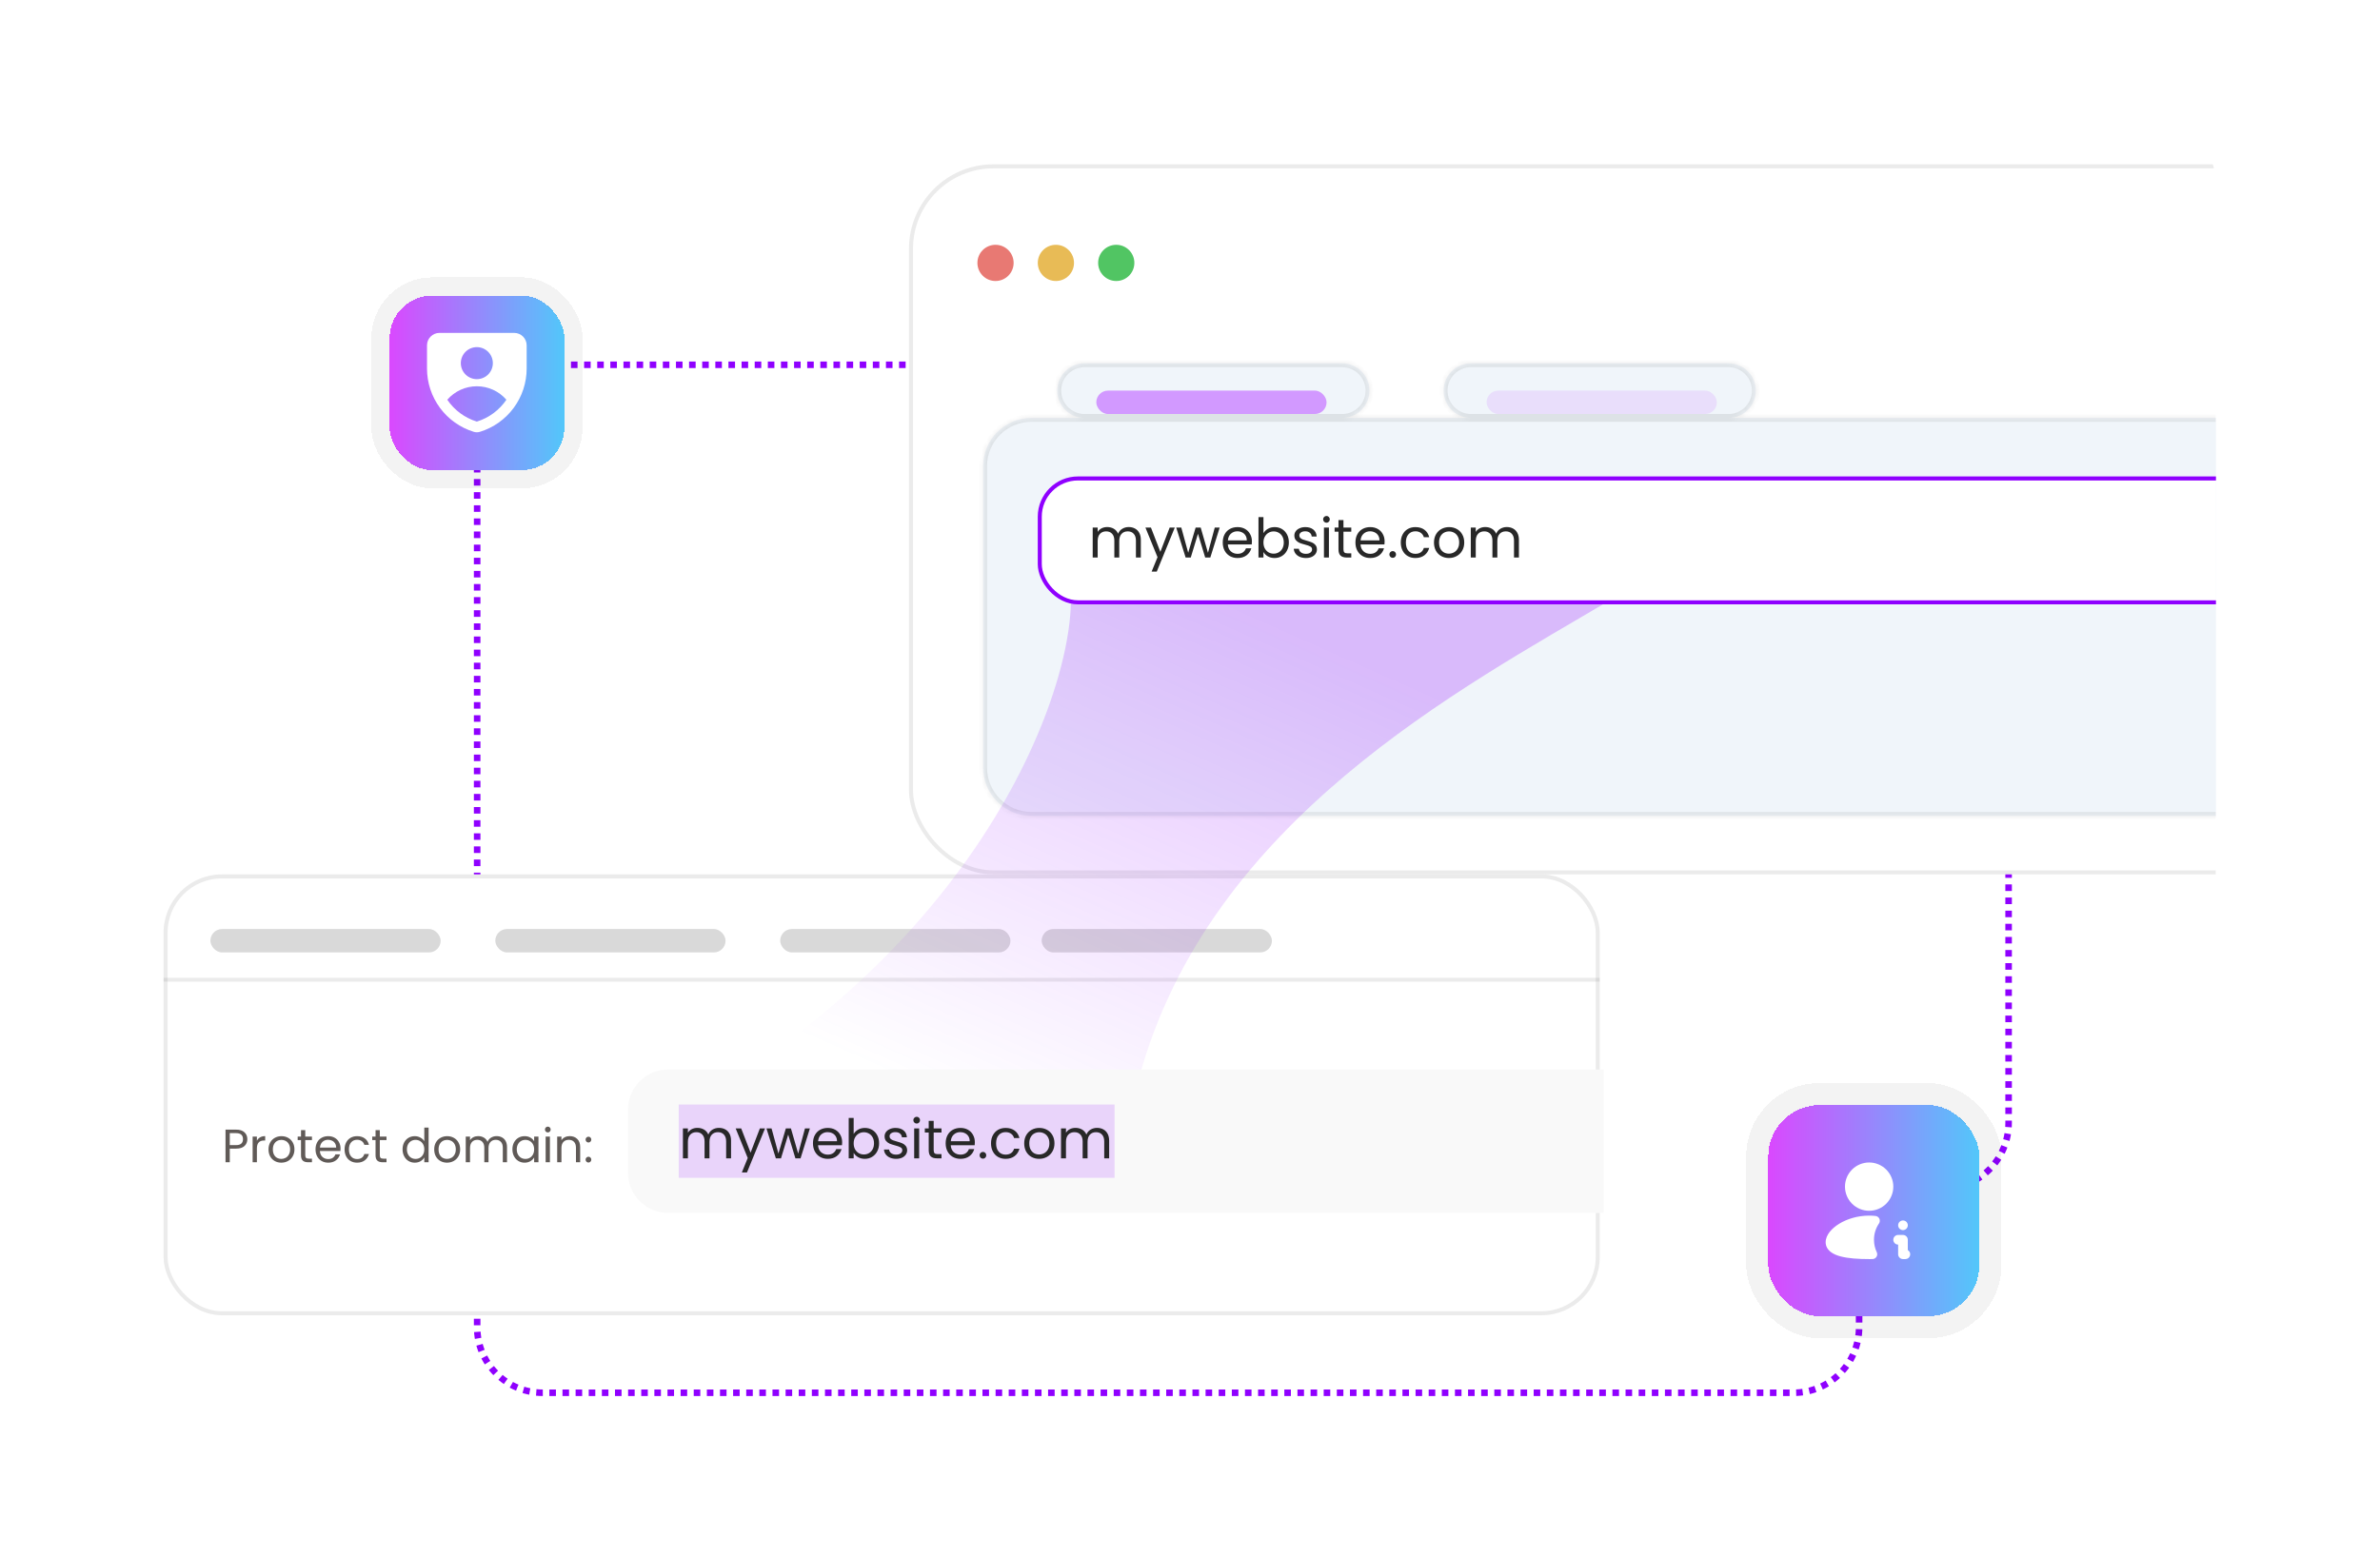 <svg width="486" height="318" viewBox="0 0 486 318" fill="none" xmlns="http://www.w3.org/2000/svg">
<g filter="url(#filter0_d_319_822)">
<g clip-path="url(#clip0_319_822)">
<path d="M97.436 87.902C97.436 80.51 103.428 74.518 110.82 74.518H396.776C404.168 74.518 410.16 80.51 410.16 87.902V229.409C410.16 236.801 404.168 242.793 396.776 242.793H393.016C385.625 242.793 379.632 248.785 379.632 256.177V271.106C379.632 278.498 373.64 284.49 366.248 284.49H110.82C103.428 284.49 97.436 278.498 97.436 271.106V87.902Z" stroke="#8F00FF" stroke-width="1.338" stroke-dasharray="1.34 1.34"/>
<g filter="url(#filter1_d_319_822)">
<rect x="185.615" y="33.565" width="301.238" height="145.04" rx="17.259" fill="white"/>
<rect x="186.026" y="33.976" width="300.416" height="144.219" rx="16.849" stroke="black" stroke-opacity="0.08" stroke-width="0.822"/>
</g>
<circle cx="203.287" cy="53.701" r="3.698" fill="#E87973"/>
<circle cx="215.615" cy="53.701" r="3.698" fill="#E8BB56"/>
<circle cx="227.941" cy="53.701" r="3.698" fill="#51C563"/>
<mask id="path-8-inside-1_319_822" fill="white">
<path fill-rule="evenodd" clip-rule="evenodd" d="M215.896 79.787C215.896 76.706 218.394 74.208 221.475 74.208H274.072C277.153 74.208 279.65 76.706 279.65 79.787C279.65 82.867 277.153 85.365 274.072 85.365H221.475C218.394 85.365 215.896 82.867 215.896 79.787ZM200.755 95.228C200.755 89.781 205.17 85.365 210.617 85.365H461.847C467.294 85.365 471.71 89.781 471.71 95.228V156.789C471.71 162.236 467.294 166.652 461.847 166.652H210.617C205.17 166.652 200.755 162.236 200.755 156.789V95.228ZM358.546 79.787C358.546 76.706 356.048 74.208 352.967 74.208H300.37C297.289 74.208 294.792 76.706 294.792 79.787C294.792 82.867 297.289 85.365 300.37 85.365H352.967C356.048 85.365 358.546 82.867 358.546 79.787Z"/>
</mask>
<path fill-rule="evenodd" clip-rule="evenodd" d="M215.896 79.787C215.896 76.706 218.394 74.208 221.475 74.208H274.072C277.153 74.208 279.65 76.706 279.65 79.787C279.65 82.867 277.153 85.365 274.072 85.365H221.475C218.394 85.365 215.896 82.867 215.896 79.787ZM200.755 95.228C200.755 89.781 205.17 85.365 210.617 85.365H461.847C467.294 85.365 471.71 89.781 471.71 95.228V156.789C471.71 162.236 467.294 166.652 461.847 166.652H210.617C205.17 166.652 200.755 162.236 200.755 156.789V95.228ZM358.546 79.787C358.546 76.706 356.048 74.208 352.967 74.208H300.37C297.289 74.208 294.792 76.706 294.792 79.787C294.792 82.867 297.289 85.365 300.37 85.365H352.967C356.048 85.365 358.546 82.867 358.546 79.787Z" fill="#F0F5FA"/>
<path d="M274.072 73.411H221.475V75.005H274.072V73.411ZM221.475 86.162H274.072V84.568H221.475V86.162ZM210.617 84.568C204.73 84.568 199.958 89.341 199.958 95.228H201.552C201.552 90.221 205.611 86.162 210.617 86.162V84.568ZM461.847 84.568H210.617V86.162H461.847V84.568ZM472.507 95.228C472.507 89.341 467.734 84.568 461.847 84.568V86.162C466.854 86.162 470.913 90.221 470.913 95.228H472.507ZM472.507 156.789V95.228H470.913V156.789H472.507ZM461.847 167.449C467.734 167.449 472.507 162.676 472.507 156.789H470.913C470.913 161.796 466.854 165.855 461.847 165.855V167.449ZM210.617 167.449H461.847V165.855H210.617V167.449ZM199.958 156.789C199.958 162.676 204.73 167.449 210.617 167.449V165.855C205.611 165.855 201.552 161.796 201.552 156.789H199.958ZM199.958 95.228V156.789H201.552V95.228H199.958ZM300.37 75.005H352.967V73.411H300.37V75.005ZM352.967 84.568H300.37V86.162H352.967V84.568ZM352.967 86.162C356.488 86.162 359.343 83.308 359.343 79.787H357.749C357.749 82.427 355.608 84.568 352.967 84.568V86.162ZM293.995 79.787C293.995 83.308 296.849 86.162 300.37 86.162V84.568C297.729 84.568 295.589 82.427 295.589 79.787H293.995ZM221.475 84.568C218.834 84.568 216.693 82.427 216.693 79.787H215.099C215.099 83.308 217.954 86.162 221.475 86.162V84.568ZM221.475 73.411C217.954 73.411 215.099 76.265 215.099 79.787H216.693C216.693 77.146 218.834 75.005 221.475 75.005V73.411ZM300.37 73.411C296.849 73.411 293.995 76.265 293.995 79.787H295.589C295.589 77.146 297.729 75.005 300.37 75.005V73.411ZM352.967 75.005C355.608 75.005 357.749 77.146 357.749 79.787H359.343C359.343 76.265 356.488 73.411 352.967 73.411V75.005ZM278.853 79.787C278.853 82.427 276.713 84.568 274.072 84.568V86.162C277.593 86.162 280.447 83.308 280.447 79.787H278.853ZM274.072 75.005C276.713 75.005 278.853 77.146 278.853 79.787H280.447C280.447 76.265 277.593 73.411 274.072 73.411V75.005Z" fill="black" fill-opacity="0.08" mask="url(#path-8-inside-1_319_822)"/>
<rect x="223.866" y="79.787" width="47.019" height="4.782" rx="2.391" fill="#D299FF"/>
<rect x="303.561" y="79.787" width="47.019" height="4.782" rx="2.391" fill="#D299FF" fill-opacity="0.24"/>
<g filter="url(#filter2_d_319_822)">
<rect x="33.401" y="178.606" width="293.269" height="90.053" rx="11.913" fill="white"/>
<rect x="33.812" y="179.017" width="292.447" height="89.231" rx="11.502" stroke="black" stroke-opacity="0.08" stroke-width="0.822"/>
</g>
<path d="M50.507 232.691C50.507 233.245 50.316 233.708 49.933 234.077C49.557 234.441 48.98 234.622 48.203 234.622H46.921V237.405H46.051V230.74H48.203C48.955 230.74 49.525 230.921 49.914 231.285C50.31 231.648 50.507 232.117 50.507 232.691ZM48.203 233.905C48.687 233.905 49.044 233.8 49.274 233.59C49.503 233.379 49.618 233.08 49.618 232.691C49.618 231.868 49.146 231.457 48.203 231.457H46.921V233.905H48.203ZM52.459 233.016C52.612 232.716 52.829 232.483 53.109 232.318C53.396 232.152 53.744 232.069 54.152 232.069V232.968H53.922C52.947 232.968 52.459 233.497 52.459 234.555V237.405H51.589V232.165H52.459V233.016ZM57.442 237.491C56.951 237.491 56.505 237.38 56.103 237.157C55.708 236.933 55.395 236.618 55.166 236.21C54.943 235.795 54.831 235.317 54.831 234.775C54.831 234.24 54.946 233.768 55.175 233.36C55.411 232.946 55.73 232.63 56.132 232.413C56.533 232.19 56.983 232.079 57.48 232.079C57.977 232.079 58.427 232.19 58.828 232.413C59.23 232.63 59.546 232.942 59.775 233.351C60.011 233.759 60.129 234.234 60.129 234.775C60.129 235.317 60.008 235.795 59.766 236.21C59.53 236.618 59.208 236.933 58.8 237.157C58.392 237.38 57.939 237.491 57.442 237.491ZM57.442 236.726C57.754 236.726 58.048 236.653 58.322 236.506C58.596 236.36 58.816 236.14 58.982 235.846C59.154 235.553 59.24 235.196 59.24 234.775C59.24 234.355 59.157 233.998 58.991 233.704C58.825 233.411 58.609 233.194 58.341 233.054C58.073 232.907 57.783 232.834 57.471 232.834C57.152 232.834 56.858 232.907 56.591 233.054C56.329 233.194 56.119 233.411 55.96 233.704C55.8 233.998 55.721 234.355 55.721 234.775C55.721 235.203 55.797 235.563 55.95 235.856C56.109 236.149 56.32 236.369 56.581 236.516C56.843 236.656 57.13 236.726 57.442 236.726ZM62.335 232.882V235.971C62.335 236.226 62.389 236.408 62.497 236.516C62.606 236.618 62.794 236.669 63.062 236.669H63.702V237.405H62.918C62.434 237.405 62.07 237.294 61.828 237.071C61.586 236.847 61.465 236.481 61.465 235.971V232.882H60.786V232.165H61.465V230.845H62.335V232.165H63.702V232.882H62.335ZM69.538 234.584C69.538 234.75 69.529 234.925 69.51 235.11H65.321C65.353 235.627 65.528 236.031 65.847 236.325C66.172 236.612 66.564 236.755 67.023 236.755C67.399 236.755 67.712 236.669 67.96 236.497C68.215 236.318 68.394 236.082 68.496 235.789H69.433C69.293 236.293 69.012 236.704 68.592 237.023C68.171 237.335 67.648 237.491 67.023 237.491C66.526 237.491 66.08 237.38 65.684 237.157C65.296 236.933 64.99 236.618 64.766 236.21C64.543 235.795 64.432 235.317 64.432 234.775C64.432 234.234 64.54 233.759 64.757 233.351C64.974 232.942 65.276 232.63 65.665 232.413C66.061 232.19 66.513 232.079 67.023 232.079C67.52 232.079 67.96 232.187 68.343 232.404C68.725 232.621 69.019 232.92 69.223 233.303C69.433 233.679 69.538 234.106 69.538 234.584ZM68.639 234.402C68.639 234.071 68.566 233.787 68.419 233.551C68.273 233.309 68.072 233.127 67.817 233.006C67.568 232.879 67.291 232.815 66.985 232.815C66.545 232.815 66.169 232.955 65.856 233.236C65.55 233.516 65.375 233.905 65.331 234.402H68.639ZM70.362 234.775C70.362 234.234 70.47 233.762 70.687 233.36C70.904 232.952 71.203 232.636 71.586 232.413C71.975 232.19 72.418 232.079 72.915 232.079C73.559 232.079 74.088 232.235 74.503 232.547C74.924 232.86 75.201 233.293 75.335 233.848H74.397C74.308 233.529 74.133 233.277 73.871 233.092C73.617 232.907 73.298 232.815 72.915 232.815C72.418 232.815 72.016 232.987 71.71 233.331C71.404 233.669 71.251 234.151 71.251 234.775C71.251 235.407 71.404 235.894 71.71 236.239C72.016 236.583 72.418 236.755 72.915 236.755C73.298 236.755 73.617 236.666 73.871 236.487C74.127 236.309 74.302 236.054 74.397 235.722H75.335C75.194 236.258 74.914 236.688 74.493 237.013C74.072 237.332 73.546 237.491 72.915 237.491C72.418 237.491 71.975 237.38 71.586 237.157C71.203 236.933 70.904 236.618 70.687 236.21C70.47 235.802 70.362 235.324 70.362 234.775ZM77.557 232.882V235.971C77.557 236.226 77.612 236.408 77.72 236.516C77.828 236.618 78.016 236.669 78.284 236.669H78.925V237.405H78.141C77.656 237.405 77.293 237.294 77.05 237.071C76.808 236.847 76.687 236.481 76.687 235.971V232.882H76.008V232.165H76.687V230.845H77.557V232.165H78.925V232.882H77.557ZM82.204 234.766C82.204 234.23 82.312 233.762 82.529 233.36C82.746 232.952 83.042 232.636 83.418 232.413C83.801 232.19 84.228 232.079 84.7 232.079C85.108 232.079 85.487 232.174 85.838 232.366C86.188 232.55 86.456 232.796 86.641 233.102V230.329H87.521V237.405H86.641V236.42C86.469 236.733 86.214 236.991 85.876 237.195C85.538 237.393 85.143 237.491 84.69 237.491C84.225 237.491 83.801 237.377 83.418 237.147C83.042 236.918 82.746 236.596 82.529 236.181C82.312 235.767 82.204 235.295 82.204 234.766ZM86.641 234.775C86.641 234.38 86.561 234.036 86.402 233.743C86.243 233.449 86.026 233.226 85.752 233.073C85.484 232.914 85.187 232.834 84.862 232.834C84.537 232.834 84.241 232.911 83.973 233.064C83.705 233.217 83.492 233.44 83.332 233.733C83.173 234.026 83.093 234.371 83.093 234.766C83.093 235.168 83.173 235.518 83.332 235.818C83.492 236.111 83.705 236.337 83.973 236.497C84.241 236.65 84.537 236.726 84.862 236.726C85.187 236.726 85.484 236.65 85.752 236.497C86.026 236.337 86.243 236.111 86.402 235.818C86.561 235.518 86.641 235.171 86.641 234.775ZM91.277 237.491C90.786 237.491 90.34 237.38 89.938 237.157C89.543 236.933 89.231 236.618 89.001 236.21C88.778 235.795 88.666 235.317 88.666 234.775C88.666 234.24 88.781 233.768 89.01 233.36C89.246 232.946 89.565 232.63 89.967 232.413C90.368 232.19 90.818 232.079 91.315 232.079C91.812 232.079 92.262 232.19 92.664 232.413C93.065 232.63 93.381 232.942 93.61 233.351C93.846 233.759 93.964 234.234 93.964 234.775C93.964 235.317 93.843 235.795 93.601 236.21C93.365 236.618 93.043 236.933 92.635 237.157C92.227 237.38 91.774 237.491 91.277 237.491ZM91.277 236.726C91.589 236.726 91.883 236.653 92.157 236.506C92.431 236.36 92.651 236.14 92.817 235.846C92.989 235.553 93.075 235.196 93.075 234.775C93.075 234.355 92.992 233.998 92.826 233.704C92.66 233.411 92.444 233.194 92.176 233.054C91.908 232.907 91.618 232.834 91.306 232.834C90.987 232.834 90.694 232.907 90.426 233.054C90.165 233.194 89.954 233.411 89.795 233.704C89.635 233.998 89.556 234.355 89.556 234.775C89.556 235.203 89.632 235.563 89.785 235.856C89.945 236.149 90.155 236.369 90.416 236.516C90.678 236.656 90.965 236.726 91.277 236.726ZM101.411 232.069C101.819 232.069 102.182 232.155 102.501 232.327C102.82 232.493 103.071 232.745 103.256 233.083C103.441 233.421 103.534 233.832 103.534 234.316V237.405H102.673V234.441C102.673 233.918 102.542 233.519 102.281 233.245C102.026 232.965 101.678 232.825 101.238 232.825C100.786 232.825 100.426 232.971 100.158 233.264C99.89 233.551 99.756 233.969 99.756 234.517V237.405H98.895V234.441C98.895 233.918 98.765 233.519 98.503 233.245C98.248 232.965 97.901 232.825 97.461 232.825C97.008 232.825 96.648 232.971 96.38 233.264C96.113 233.551 95.979 233.969 95.979 234.517V237.405H95.108V232.165H95.979V232.92C96.151 232.646 96.38 232.436 96.667 232.289C96.96 232.142 97.282 232.069 97.633 232.069C98.073 232.069 98.462 232.168 98.8 232.366C99.138 232.563 99.389 232.853 99.555 233.236C99.702 232.866 99.944 232.579 100.282 232.375C100.62 232.171 100.996 232.069 101.411 232.069ZM104.636 234.766C104.636 234.23 104.744 233.762 104.961 233.36C105.178 232.952 105.474 232.636 105.85 232.413C106.233 232.19 106.657 232.079 107.122 232.079C107.581 232.079 107.98 232.177 108.318 232.375C108.656 232.573 108.907 232.821 109.073 233.121V232.165H109.953V237.405H109.073V236.43C108.901 236.736 108.643 236.991 108.299 237.195C107.961 237.393 107.565 237.491 107.113 237.491C106.647 237.491 106.227 237.377 105.85 237.147C105.474 236.918 105.178 236.596 104.961 236.181C104.744 235.767 104.636 235.295 104.636 234.766ZM109.073 234.775C109.073 234.38 108.994 234.036 108.834 233.743C108.675 233.449 108.458 233.226 108.184 233.073C107.916 232.914 107.62 232.834 107.294 232.834C106.969 232.834 106.673 232.911 106.405 233.064C106.137 233.217 105.924 233.44 105.764 233.733C105.605 234.026 105.525 234.371 105.525 234.766C105.525 235.168 105.605 235.518 105.764 235.818C105.924 236.111 106.137 236.337 106.405 236.497C106.673 236.65 106.969 236.726 107.294 236.726C107.62 236.726 107.916 236.65 108.184 236.497C108.458 236.337 108.675 236.111 108.834 235.818C108.994 235.518 109.073 235.171 109.073 234.775ZM111.873 231.314C111.707 231.314 111.567 231.256 111.452 231.141C111.338 231.027 111.28 230.886 111.28 230.721C111.28 230.555 111.338 230.415 111.452 230.3C111.567 230.185 111.707 230.128 111.873 230.128C112.032 230.128 112.166 230.185 112.275 230.3C112.39 230.415 112.447 230.555 112.447 230.721C112.447 230.886 112.39 231.027 112.275 231.141C112.166 231.256 112.032 231.314 111.873 231.314ZM112.294 232.165V237.405H111.424V232.165H112.294ZM116.33 232.069C116.968 232.069 117.484 232.264 117.88 232.652C118.275 233.035 118.473 233.59 118.473 234.316V237.405H117.612V234.441C117.612 233.918 117.481 233.519 117.22 233.245C116.958 232.965 116.601 232.825 116.149 232.825C115.69 232.825 115.323 232.968 115.049 233.255C114.781 233.542 114.647 233.959 114.647 234.508V237.405H113.777V232.165H114.647V232.911C114.819 232.643 115.052 232.436 115.345 232.289C115.645 232.142 115.973 232.069 116.33 232.069ZM120.171 237.463C120.006 237.463 119.865 237.405 119.751 237.291C119.636 237.176 119.579 237.035 119.579 236.87C119.579 236.704 119.636 236.564 119.751 236.449C119.865 236.334 120.006 236.277 120.171 236.277C120.331 236.277 120.465 236.334 120.573 236.449C120.688 236.564 120.745 236.704 120.745 236.87C120.745 237.035 120.688 237.176 120.573 237.291C120.465 237.405 120.331 237.463 120.171 237.463ZM120.171 233.37C120.006 233.37 119.865 233.312 119.751 233.198C119.636 233.083 119.579 232.942 119.579 232.777C119.579 232.611 119.636 232.471 119.751 232.356C119.865 232.241 120.006 232.184 120.171 232.184C120.331 232.184 120.465 232.241 120.573 232.356C120.688 232.471 120.745 232.611 120.745 232.777C120.745 232.942 120.688 233.083 120.573 233.198C120.465 233.312 120.331 233.37 120.171 233.37Z" fill="#605A57"/>
<path d="M33.401 200.123H326.67" stroke="black" stroke-opacity="0.08" stroke-width="0.797"/>
<rect x="42.965" y="189.764" width="47.019" height="4.782" rx="2.391" fill="#D9D9D9"/>
<rect x="101.14" y="189.764" width="47.019" height="4.782" rx="2.391" fill="#D9D9D9"/>
<rect x="159.316" y="189.764" width="47.019" height="4.782" rx="2.391" fill="#D9D9D9"/>
<rect x="212.709" y="189.764" width="47.019" height="4.782" rx="2.391" fill="#D9D9D9"/>
<path d="M122.379 234.975C195.059 202.779 218.686 145.134 218.686 122.422H329.061C298.645 140.486 246.977 167.448 232.633 220.045L122.379 234.975Z" fill="url(#paint0_linear_319_822)"/>
<rect x="212.323" y="97.73" width="266.148" height="25.304" rx="7.808" fill="white"/>
<rect x="212.323" y="97.73" width="266.148" height="25.304" rx="7.808" stroke="#8F00FF" stroke-width="0.822"/>
<path d="M230.484 107.656C230.96 107.656 231.384 107.757 231.756 107.957C232.128 108.151 232.422 108.445 232.637 108.839C232.853 109.233 232.961 109.713 232.961 110.278V113.882H231.957V110.423C231.957 109.813 231.804 109.348 231.499 109.029C231.202 108.701 230.796 108.538 230.283 108.538C229.755 108.538 229.335 108.709 229.022 109.051C228.71 109.386 228.554 109.873 228.554 110.512V113.882H227.55V110.423C227.55 109.813 227.397 109.348 227.092 109.029C226.795 108.701 226.389 108.538 225.876 108.538C225.348 108.538 224.928 108.709 224.615 109.051C224.303 109.386 224.147 109.873 224.147 110.512V113.882H223.132V107.768H224.147V108.649C224.348 108.329 224.615 108.084 224.95 107.913C225.292 107.742 225.668 107.656 226.077 107.656C226.59 107.656 227.044 107.772 227.438 108.002C227.832 108.233 228.126 108.571 228.32 109.017C228.491 108.586 228.773 108.251 229.167 108.013C229.562 107.775 230.001 107.656 230.484 107.656ZM239.892 107.768L236.211 116.76H235.162L236.367 113.815L233.901 107.768H235.028L236.947 112.722L238.844 107.768H239.892ZM249.058 107.768L247.15 113.882H246.101L244.628 109.029L243.156 113.882H242.107L240.188 107.768H241.225L242.631 112.9L244.148 107.768H245.186L246.67 112.911L248.053 107.768H249.058ZM255.644 110.591C255.644 110.784 255.632 110.988 255.61 111.204H250.723C250.761 111.807 250.965 112.279 251.337 112.621C251.716 112.956 252.174 113.123 252.709 113.123C253.148 113.123 253.513 113.023 253.803 112.822C254.1 112.614 254.309 112.338 254.428 111.996H255.521C255.357 112.584 255.03 113.064 254.539 113.436C254.048 113.8 253.438 113.982 252.709 113.982C252.129 113.982 251.609 113.852 251.147 113.592C250.694 113.331 250.337 112.963 250.076 112.487C249.816 112.004 249.686 111.446 249.686 110.814C249.686 110.181 249.812 109.627 250.065 109.151C250.318 108.675 250.671 108.311 251.125 108.058C251.586 107.798 252.114 107.667 252.709 107.667C253.29 107.667 253.803 107.794 254.249 108.047C254.695 108.3 255.037 108.649 255.275 109.095C255.521 109.534 255.644 110.033 255.644 110.591ZM254.595 110.379C254.595 109.992 254.509 109.661 254.338 109.386C254.167 109.103 253.933 108.891 253.635 108.75C253.345 108.601 253.022 108.526 252.665 108.526C252.151 108.526 251.713 108.69 251.348 109.017C250.991 109.345 250.787 109.798 250.735 110.379H254.595ZM257.999 108.906C258.207 108.541 258.512 108.244 258.914 108.013C259.316 107.783 259.773 107.667 260.286 107.667C260.837 107.667 261.331 107.798 261.77 108.058C262.209 108.318 262.555 108.686 262.808 109.162C263.061 109.631 263.187 110.178 263.187 110.803C263.187 111.42 263.061 111.97 262.808 112.454C262.555 112.937 262.205 113.313 261.759 113.581C261.32 113.848 260.829 113.982 260.286 113.982C259.758 113.982 259.293 113.867 258.892 113.636C258.497 113.406 258.2 113.112 257.999 112.755V113.882H256.984V105.626H257.999V108.906ZM262.149 110.803C262.149 110.341 262.056 109.94 261.871 109.598C261.685 109.255 261.432 108.995 261.112 108.817C260.799 108.638 260.454 108.549 260.074 108.549C259.702 108.549 259.356 108.642 259.037 108.828C258.724 109.006 258.471 109.27 258.278 109.62C258.092 109.962 257.999 110.36 257.999 110.814C257.999 111.275 258.092 111.68 258.278 112.03C258.471 112.372 258.724 112.636 259.037 112.822C259.356 113 259.702 113.09 260.074 113.09C260.454 113.09 260.799 113 261.112 112.822C261.432 112.636 261.685 112.372 261.871 112.03C262.056 111.68 262.149 111.271 262.149 110.803ZM266.688 113.982C266.219 113.982 265.799 113.904 265.427 113.748C265.055 113.584 264.761 113.361 264.546 113.079C264.33 112.788 264.211 112.457 264.189 112.086H265.237C265.267 112.391 265.409 112.64 265.661 112.833C265.922 113.026 266.26 113.123 266.677 113.123C267.064 113.123 267.368 113.038 267.592 112.867C267.815 112.695 267.926 112.48 267.926 112.219C267.926 111.952 267.807 111.755 267.569 111.628C267.331 111.494 266.963 111.364 266.465 111.238C266.011 111.119 265.639 111 265.349 110.881C265.066 110.754 264.821 110.572 264.613 110.334C264.412 110.088 264.311 109.769 264.311 109.374C264.311 109.062 264.404 108.776 264.59 108.515C264.776 108.255 265.04 108.05 265.383 107.902C265.725 107.746 266.115 107.667 266.554 107.667C267.231 107.667 267.778 107.838 268.194 108.181C268.611 108.523 268.834 108.991 268.863 109.586H267.848C267.826 109.267 267.696 109.01 267.458 108.817C267.227 108.623 266.915 108.526 266.521 108.526C266.156 108.526 265.866 108.605 265.65 108.761C265.435 108.917 265.327 109.122 265.327 109.374C265.327 109.575 265.39 109.743 265.516 109.876C265.65 110.003 265.814 110.107 266.007 110.189C266.208 110.263 266.483 110.349 266.833 110.445C267.272 110.564 267.629 110.684 267.904 110.803C268.179 110.914 268.413 111.085 268.607 111.316C268.808 111.546 268.912 111.848 268.919 112.219C268.919 112.554 268.826 112.855 268.64 113.123C268.454 113.391 268.19 113.603 267.848 113.759C267.514 113.908 267.127 113.982 266.688 113.982ZM270.877 106.775C270.683 106.775 270.52 106.708 270.386 106.574C270.252 106.44 270.185 106.277 270.185 106.083C270.185 105.89 270.252 105.726 270.386 105.592C270.52 105.458 270.683 105.391 270.877 105.391C271.063 105.391 271.219 105.458 271.345 105.592C271.479 105.726 271.546 105.89 271.546 106.083C271.546 106.277 271.479 106.44 271.345 106.574C271.219 106.708 271.063 106.775 270.877 106.775ZM271.368 107.768V113.882H270.353V107.768H271.368ZM274.337 108.605V112.208C274.337 112.506 274.4 112.718 274.526 112.844C274.653 112.963 274.872 113.023 275.185 113.023H275.932V113.882H275.017C274.452 113.882 274.028 113.752 273.745 113.491C273.463 113.231 273.321 112.803 273.321 112.208V108.605H272.529V107.768H273.321V106.228H274.337V107.768H275.932V108.605H274.337ZM282.741 110.591C282.741 110.784 282.73 110.988 282.707 111.204H277.82C277.858 111.807 278.062 112.279 278.434 112.621C278.813 112.956 279.271 113.123 279.806 113.123C280.245 113.123 280.61 113.023 280.9 112.822C281.197 112.614 281.406 112.338 281.525 111.996H282.618C282.454 112.584 282.127 113.064 281.636 113.436C281.145 113.8 280.535 113.982 279.806 113.982C279.226 113.982 278.706 113.852 278.244 113.592C277.791 113.331 277.434 112.963 277.173 112.487C276.913 112.004 276.783 111.446 276.783 110.814C276.783 110.181 276.909 109.627 277.162 109.151C277.415 108.675 277.768 108.311 278.222 108.058C278.683 107.798 279.211 107.667 279.806 107.667C280.387 107.667 280.9 107.794 281.346 108.047C281.792 108.3 282.134 108.649 282.372 109.095C282.618 109.534 282.741 110.033 282.741 110.591ZM281.692 110.379C281.692 109.992 281.606 109.661 281.435 109.386C281.264 109.103 281.03 108.891 280.732 108.75C280.442 108.601 280.119 108.526 279.762 108.526C279.249 108.526 278.81 108.69 278.445 109.017C278.088 109.345 277.884 109.798 277.832 110.379H281.692ZM284.404 113.949C284.211 113.949 284.047 113.882 283.913 113.748C283.78 113.614 283.713 113.45 283.713 113.257C283.713 113.064 283.78 112.9 283.913 112.766C284.047 112.632 284.211 112.565 284.404 112.565C284.59 112.565 284.747 112.632 284.873 112.766C285.007 112.9 285.074 113.064 285.074 113.257C285.074 113.45 285.007 113.614 284.873 113.748C284.747 113.882 284.59 113.949 284.404 113.949ZM286.044 110.814C286.044 110.181 286.17 109.631 286.423 109.162C286.676 108.686 287.026 108.318 287.472 108.058C287.926 107.798 288.443 107.667 289.023 107.667C289.774 107.667 290.391 107.85 290.875 108.214C291.366 108.579 291.689 109.084 291.846 109.731H290.752C290.648 109.36 290.444 109.066 290.139 108.85C289.841 108.634 289.469 108.526 289.023 108.526C288.443 108.526 287.974 108.727 287.617 109.129C287.26 109.523 287.082 110.085 287.082 110.814C287.082 111.55 287.26 112.119 287.617 112.521C287.974 112.922 288.443 113.123 289.023 113.123C289.469 113.123 289.841 113.019 290.139 112.811C290.436 112.603 290.641 112.305 290.752 111.918H291.846C291.682 112.543 291.355 113.045 290.864 113.424C290.373 113.796 289.759 113.982 289.023 113.982C288.443 113.982 287.926 113.852 287.472 113.592C287.026 113.331 286.676 112.963 286.423 112.487C286.17 112.011 286.044 111.453 286.044 110.814ZM295.867 113.982C295.294 113.982 294.773 113.852 294.305 113.592C293.844 113.331 293.479 112.963 293.211 112.487C292.951 112.004 292.821 111.446 292.821 110.814C292.821 110.189 292.955 109.638 293.223 109.162C293.498 108.679 293.87 108.311 294.338 108.058C294.807 107.798 295.331 107.667 295.911 107.667C296.492 107.667 297.016 107.798 297.485 108.058C297.953 108.311 298.321 108.675 298.589 109.151C298.864 109.627 299.002 110.181 299.002 110.814C299.002 111.446 298.861 112.004 298.578 112.487C298.303 112.963 297.927 113.331 297.451 113.592C296.975 113.852 296.447 113.982 295.867 113.982ZM295.867 113.09C296.231 113.09 296.573 113.004 296.893 112.833C297.213 112.662 297.47 112.405 297.663 112.063C297.864 111.721 297.964 111.305 297.964 110.814C297.964 110.323 297.868 109.906 297.674 109.564C297.481 109.222 297.228 108.969 296.916 108.805C296.603 108.634 296.265 108.549 295.9 108.549C295.528 108.549 295.186 108.634 294.874 108.805C294.569 108.969 294.323 109.222 294.137 109.564C293.952 109.906 293.859 110.323 293.859 110.814C293.859 111.312 293.948 111.732 294.126 112.074C294.312 112.417 294.558 112.673 294.863 112.844C295.168 113.008 295.502 113.09 295.867 113.09ZM307.689 107.656C308.165 107.656 308.589 107.757 308.961 107.957C309.333 108.151 309.627 108.445 309.843 108.839C310.058 109.233 310.166 109.713 310.166 110.278V113.882H309.162V110.423C309.162 109.813 309.01 109.348 308.705 109.029C308.407 108.701 308.002 108.538 307.488 108.538C306.96 108.538 306.54 108.709 306.228 109.051C305.915 109.386 305.759 109.873 305.759 110.512V113.882H304.755V110.423C304.755 109.813 304.603 109.348 304.298 109.029C304 108.701 303.595 108.538 303.081 108.538C302.553 108.538 302.133 108.709 301.821 109.051C301.508 109.386 301.352 109.873 301.352 110.512V113.882H300.337V107.768H301.352V108.649C301.553 108.329 301.821 108.084 302.155 107.913C302.498 107.742 302.873 107.656 303.282 107.656C303.795 107.656 304.249 107.772 304.643 108.002C305.038 108.233 305.331 108.571 305.525 109.017C305.696 108.586 305.979 108.251 306.373 108.013C306.767 107.775 307.206 107.656 307.689 107.656Z" fill="#282828"/>
<path d="M128.235 226.671C128.235 222.132 131.915 218.452 136.454 218.452H327.467V247.766H136.454C131.915 247.766 128.235 244.086 128.235 239.547V226.671Z" fill="#F9F9F9"/>
<rect width="89" height="14.969" transform="translate(138.596 225.624)" fill="#8F00FF" fill-opacity="0.15"/>
<path d="M146.807 230.383C147.283 230.383 147.707 230.483 148.079 230.684C148.451 230.877 148.745 231.171 148.961 231.565C149.176 231.96 149.284 232.439 149.284 233.005V236.608H148.28V233.15C148.28 232.54 148.127 232.075 147.823 231.755C147.525 231.428 147.12 231.264 146.606 231.264C146.078 231.264 145.658 231.435 145.346 231.777C145.033 232.112 144.877 232.599 144.877 233.239V236.608H143.873V233.15C143.873 232.54 143.72 232.075 143.416 231.755C143.118 231.428 142.713 231.264 142.199 231.264C141.671 231.264 141.251 231.435 140.939 231.777C140.626 232.112 140.47 232.599 140.47 233.239V236.608H139.455V230.494H140.47V231.376C140.671 231.056 140.939 230.81 141.273 230.639C141.616 230.468 141.991 230.383 142.4 230.383C142.913 230.383 143.367 230.498 143.761 230.729C144.156 230.959 144.449 231.298 144.643 231.744C144.814 231.313 145.096 230.978 145.491 230.74C145.885 230.502 146.324 230.383 146.807 230.383ZM156.216 230.494L152.534 239.487H151.485L152.69 236.541L150.224 230.494H151.351L153.27 235.448L155.167 230.494H156.216ZM165.381 230.494L163.473 236.608H162.424L160.951 231.755L159.479 236.608H158.43L156.511 230.494H157.549L158.954 235.627L160.472 230.494H161.509L162.993 235.638L164.377 230.494H165.381ZM171.967 233.317C171.967 233.51 171.956 233.715 171.933 233.931H167.047C167.084 234.533 167.288 235.006 167.66 235.348C168.04 235.682 168.497 235.85 169.033 235.85C169.471 235.85 169.836 235.749 170.126 235.548C170.423 235.34 170.632 235.065 170.751 234.723H171.844C171.681 235.31 171.353 235.79 170.862 236.162C170.371 236.527 169.762 236.709 169.033 236.709C168.452 236.709 167.932 236.579 167.471 236.318C167.017 236.058 166.66 235.69 166.4 235.214C166.139 234.73 166.009 234.172 166.009 233.54C166.009 232.908 166.135 232.354 166.388 231.878C166.641 231.402 166.995 231.037 167.448 230.784C167.909 230.524 168.438 230.394 169.033 230.394C169.613 230.394 170.126 230.52 170.572 230.773C171.019 231.026 171.361 231.376 171.599 231.822C171.844 232.261 171.967 232.759 171.967 233.317ZM170.918 233.105C170.918 232.718 170.833 232.387 170.662 232.112C170.49 231.83 170.256 231.618 169.959 231.476C169.669 231.327 169.345 231.253 168.988 231.253C168.475 231.253 168.036 231.417 167.671 231.744C167.314 232.071 167.11 232.525 167.058 233.105H170.918ZM174.322 231.632C174.531 231.268 174.836 230.97 175.237 230.74C175.639 230.509 176.096 230.394 176.609 230.394C177.16 230.394 177.655 230.524 178.093 230.784C178.532 231.045 178.878 231.413 179.131 231.889C179.384 232.358 179.51 232.904 179.51 233.529C179.51 234.146 179.384 234.697 179.131 235.18C178.878 235.664 178.528 236.039 178.082 236.307C177.643 236.575 177.152 236.709 176.609 236.709C176.081 236.709 175.617 236.594 175.215 236.363C174.821 236.132 174.523 235.839 174.322 235.482V236.608H173.307V228.352H174.322V231.632ZM178.473 233.529C178.473 233.068 178.38 232.666 178.194 232.324C178.008 231.982 177.755 231.722 177.435 231.543C177.123 231.365 176.777 231.275 176.397 231.275C176.026 231.275 175.68 231.368 175.36 231.554C175.047 231.733 174.795 231.997 174.601 232.346C174.415 232.689 174.322 233.087 174.322 233.54C174.322 234.001 174.415 234.407 174.601 234.756C174.795 235.098 175.047 235.363 175.36 235.548C175.68 235.727 176.026 235.816 176.397 235.816C176.777 235.816 177.123 235.727 177.435 235.548C177.755 235.363 178.008 235.098 178.194 234.756C178.38 234.407 178.473 233.998 178.473 233.529ZM183.011 236.709C182.543 236.709 182.122 236.631 181.75 236.475C181.378 236.311 181.085 236.088 180.869 235.805C180.653 235.515 180.534 235.184 180.512 234.812H181.561C181.59 235.117 181.732 235.366 181.985 235.56C182.245 235.753 182.583 235.85 183 235.85C183.387 235.85 183.692 235.764 183.915 235.593C184.138 235.422 184.25 235.206 184.25 234.946C184.25 234.678 184.131 234.481 183.893 234.355C183.655 234.221 183.286 234.091 182.788 233.964C182.334 233.845 181.962 233.726 181.672 233.607C181.39 233.481 181.144 233.298 180.936 233.06C180.735 232.815 180.635 232.495 180.635 232.101C180.635 231.789 180.728 231.502 180.914 231.242C181.1 230.982 181.364 230.777 181.706 230.628C182.048 230.472 182.438 230.394 182.877 230.394C183.554 230.394 184.101 230.565 184.517 230.907C184.934 231.249 185.157 231.718 185.187 232.313H184.171C184.149 231.993 184.019 231.737 183.781 231.543C183.55 231.35 183.238 231.253 182.844 231.253C182.479 231.253 182.189 231.331 181.974 231.487C181.758 231.644 181.65 231.848 181.65 232.101C181.65 232.302 181.713 232.469 181.84 232.603C181.974 232.729 182.137 232.834 182.331 232.915C182.531 232.99 182.807 233.075 183.156 233.172C183.595 233.291 183.952 233.41 184.227 233.529C184.502 233.641 184.737 233.812 184.93 234.042C185.131 234.273 185.235 234.574 185.243 234.946C185.243 235.281 185.15 235.582 184.964 235.85C184.778 236.117 184.514 236.329 184.171 236.486C183.837 236.634 183.45 236.709 183.011 236.709ZM187.2 229.501C187.007 229.501 186.843 229.434 186.709 229.301C186.575 229.167 186.508 229.003 186.508 228.81C186.508 228.616 186.575 228.453 186.709 228.319C186.843 228.185 187.007 228.118 187.2 228.118C187.386 228.118 187.542 228.185 187.669 228.319C187.803 228.453 187.87 228.616 187.87 228.81C187.87 229.003 187.803 229.167 187.669 229.301C187.542 229.434 187.386 229.501 187.2 229.501ZM187.691 230.494V236.608H186.676V230.494H187.691ZM190.66 231.331V234.935C190.66 235.232 190.723 235.444 190.85 235.571C190.976 235.69 191.195 235.749 191.508 235.749H192.255V236.608H191.34C190.775 236.608 190.351 236.478 190.069 236.218C189.786 235.958 189.645 235.53 189.645 234.935V231.331H188.852V230.494H189.645V228.955H190.66V230.494H192.255V231.331H190.66ZM199.064 233.317C199.064 233.51 199.053 233.715 199.03 233.931H194.144C194.181 234.533 194.385 235.006 194.757 235.348C195.137 235.682 195.594 235.85 196.13 235.85C196.568 235.85 196.933 235.749 197.223 235.548C197.521 235.34 197.729 235.065 197.848 234.723H198.941C198.778 235.31 198.45 235.79 197.959 236.162C197.468 236.527 196.859 236.709 196.13 236.709C195.549 236.709 195.029 236.579 194.568 236.318C194.114 236.058 193.757 235.69 193.497 235.214C193.236 234.73 193.106 234.172 193.106 233.54C193.106 232.908 193.233 232.354 193.485 231.878C193.738 231.402 194.092 231.037 194.545 230.784C195.006 230.524 195.535 230.394 196.13 230.394C196.71 230.394 197.223 230.52 197.669 230.773C198.116 231.026 198.458 231.376 198.696 231.822C198.941 232.261 199.064 232.759 199.064 233.317ZM198.015 233.105C198.015 232.718 197.93 232.387 197.759 232.112C197.587 231.83 197.353 231.618 197.056 231.476C196.766 231.327 196.442 231.253 196.085 231.253C195.572 231.253 195.133 231.417 194.768 231.744C194.411 232.071 194.207 232.525 194.155 233.105H198.015ZM200.728 236.675C200.534 236.675 200.371 236.608 200.237 236.475C200.103 236.341 200.036 236.177 200.036 235.984C200.036 235.79 200.103 235.627 200.237 235.493C200.371 235.359 200.534 235.292 200.728 235.292C200.914 235.292 201.07 235.359 201.196 235.493C201.33 235.627 201.397 235.79 201.397 235.984C201.397 236.177 201.33 236.341 201.196 236.475C201.07 236.608 200.914 236.675 200.728 236.675ZM202.367 233.54C202.367 232.908 202.494 232.358 202.747 231.889C202.999 231.413 203.349 231.045 203.795 230.784C204.249 230.524 204.766 230.394 205.346 230.394C206.097 230.394 206.715 230.576 207.198 230.941C207.689 231.305 208.013 231.811 208.169 232.458H207.075C206.971 232.086 206.767 231.792 206.462 231.577C206.164 231.361 205.792 231.253 205.346 231.253C204.766 231.253 204.297 231.454 203.94 231.856C203.583 232.25 203.405 232.811 203.405 233.54C203.405 234.277 203.583 234.846 203.94 235.247C204.297 235.649 204.766 235.85 205.346 235.85C205.792 235.85 206.164 235.746 206.462 235.537C206.759 235.329 206.964 235.032 207.075 234.645H208.169C208.005 235.27 207.678 235.772 207.187 236.151C206.696 236.523 206.083 236.709 205.346 236.709C204.766 236.709 204.249 236.579 203.795 236.318C203.349 236.058 202.999 235.69 202.747 235.214C202.494 234.738 202.367 234.18 202.367 233.54ZM212.19 236.709C211.617 236.709 211.097 236.579 210.628 236.318C210.167 236.058 209.802 235.69 209.535 235.214C209.274 234.73 209.144 234.172 209.144 233.54C209.144 232.915 209.278 232.365 209.546 231.889C209.821 231.406 210.193 231.037 210.662 230.784C211.13 230.524 211.655 230.394 212.235 230.394C212.815 230.394 213.339 230.524 213.808 230.784C214.276 231.037 214.645 231.402 214.912 231.878C215.188 232.354 215.325 232.908 215.325 233.54C215.325 234.172 215.184 234.73 214.901 235.214C214.626 235.69 214.25 236.058 213.774 236.318C213.298 236.579 212.77 236.709 212.19 236.709ZM212.19 235.816C212.555 235.816 212.897 235.731 213.217 235.56C213.536 235.389 213.793 235.132 213.986 234.79C214.187 234.448 214.288 234.031 214.288 233.54C214.288 233.049 214.191 232.633 213.997 232.291C213.804 231.949 213.551 231.696 213.239 231.532C212.926 231.361 212.588 231.275 212.224 231.275C211.852 231.275 211.509 231.361 211.197 231.532C210.892 231.696 210.647 231.949 210.461 232.291C210.275 232.633 210.182 233.049 210.182 233.54C210.182 234.039 210.271 234.459 210.45 234.801C210.636 235.143 210.881 235.4 211.186 235.571C211.491 235.734 211.826 235.816 212.19 235.816ZM224.013 230.383C224.489 230.383 224.913 230.483 225.284 230.684C225.656 230.877 225.95 231.171 226.166 231.565C226.382 231.96 226.489 232.439 226.489 233.005V236.608H225.485V233.15C225.485 232.54 225.333 232.075 225.028 231.755C224.73 231.428 224.325 231.264 223.812 231.264C223.284 231.264 222.863 231.435 222.551 231.777C222.239 232.112 222.082 232.599 222.082 233.239V236.608H221.078V233.15C221.078 232.54 220.926 232.075 220.621 231.755C220.323 231.428 219.918 231.264 219.405 231.264C218.877 231.264 218.456 231.435 218.144 231.777C217.832 232.112 217.675 232.599 217.675 233.239V236.608H216.66V230.494H217.675V231.376C217.876 231.056 218.144 230.81 218.479 230.639C218.821 230.468 219.196 230.383 219.606 230.383C220.119 230.383 220.572 230.498 220.967 230.729C221.361 230.959 221.655 231.298 221.848 231.744C222.019 231.313 222.302 230.978 222.696 230.74C223.09 230.502 223.529 230.383 224.013 230.383Z" fill="#282828"/>
<g filter="url(#filter3_d_319_822)">
<rect x="79.565" y="60.37" width="35.663" height="35.663" rx="8.687" fill="url(#paint1_linear_319_822)" shape-rendering="crispEdges"/>
<rect x="77.704" y="58.509" width="39.386" height="39.386" rx="10.549" stroke="black" stroke-opacity="0.05" stroke-width="3.723" shape-rendering="crispEdges"/>
<g clip-path="url(#clip1_319_822)">
<path fill-rule="evenodd" clip-rule="evenodd" d="M87.196 70.544C87.196 69.139 88.336 68 89.74 68H105.002C106.406 68 107.545 69.138 107.545 70.544V75.278C107.545 78.171 106.618 80.987 104.899 83.314C103.18 85.641 100.761 87.356 97.996 88.207C97.589 88.333 97.153 88.333 96.746 88.207C93.981 87.356 91.561 85.641 89.843 83.314C88.124 80.987 87.196 78.171 87.196 75.278V70.544ZM97.371 77.448C98.238 77.448 99.07 77.103 99.683 76.49C100.297 75.876 100.641 75.045 100.641 74.177C100.641 73.31 100.297 72.478 99.683 71.865C99.07 71.251 98.238 70.907 97.371 70.907C96.503 70.907 95.672 71.251 95.058 71.865C94.445 72.478 94.1 73.31 94.1 74.177C94.1 75.045 94.445 75.876 95.058 76.49C95.672 77.103 96.503 77.448 97.371 77.448ZM103.406 81.653C102.656 80.788 101.729 80.095 100.688 79.62C99.647 79.145 98.515 78.9 97.371 78.901C96.226 78.9 95.095 79.145 94.054 79.62C93.012 80.095 92.085 80.788 91.336 81.653C92.782 83.783 94.91 85.358 97.371 86.118C99.831 85.358 101.96 83.783 103.406 81.653Z" fill="white"/>
</g>
</g>
<g filter="url(#filter4_d_319_822)">
<rect x="361.079" y="225.729" width="43.124" height="43.124" rx="10.505" fill="url(#paint2_linear_319_822)" shape-rendering="crispEdges"/>
<rect x="358.828" y="223.478" width="47.626" height="47.626" rx="12.756" stroke="black" stroke-opacity="0.05" stroke-width="4.502" shape-rendering="crispEdges"/>
<g clip-path="url(#clip2_319_822)">
<path d="M376.749 242.387C376.749 241.078 377.269 239.823 378.194 238.898C379.12 237.973 380.374 237.453 381.683 237.453C382.991 237.453 384.246 237.973 385.171 238.898C386.097 239.823 386.616 241.078 386.616 242.387C386.616 243.695 386.097 244.95 385.171 245.875C384.246 246.8 382.991 247.32 381.683 247.32C380.374 247.32 379.12 246.8 378.194 245.875C377.269 244.95 376.749 243.695 376.749 242.387ZM375.587 249.956C377.169 248.991 379.32 248.307 381.683 248.307C382.124 248.307 382.558 248.33 382.981 248.376C383.151 248.394 383.313 248.456 383.451 248.555C383.59 248.654 383.7 248.788 383.772 248.943C383.843 249.097 383.873 249.268 383.859 249.438C383.845 249.608 383.788 249.771 383.692 249.912C383.023 250.893 382.667 252.053 382.67 253.24C382.67 254.148 382.874 255.006 383.237 255.773C383.308 255.922 383.34 256.087 383.33 256.252C383.321 256.417 383.27 256.577 383.183 256.717C383.095 256.857 382.974 256.973 382.83 257.055C382.686 257.136 382.524 257.18 382.359 257.182L381.683 257.187C379.484 257.187 377.406 257.049 375.849 256.636C375.074 256.431 374.345 256.137 373.792 255.693C373.207 255.223 372.803 254.567 372.803 253.733C372.803 252.957 373.156 252.231 373.635 251.623C374.123 251.006 374.797 250.439 375.587 249.955V249.956ZM386.616 253.24C386.616 252.978 386.72 252.727 386.905 252.542C387.09 252.357 387.341 252.253 387.603 252.253H388.58C389.13 252.253 389.576 252.699 389.576 253.25V255.346C389.764 255.454 389.911 255.622 389.995 255.823C390.078 256.023 390.092 256.246 390.036 256.455C389.98 256.665 389.856 256.851 389.684 256.983C389.511 257.115 389.3 257.187 389.083 257.187H388.6C388.335 257.187 388.082 257.082 387.895 256.895C387.708 256.708 387.603 256.455 387.603 256.19V254.227C387.341 254.227 387.09 254.123 386.905 253.938C386.72 253.753 386.616 253.502 386.616 253.24ZM388.59 249.293C388.338 249.294 388.096 249.39 387.913 249.563C387.731 249.735 387.62 249.971 387.606 250.222C387.591 250.473 387.673 250.72 387.834 250.913C387.996 251.106 388.224 251.23 388.474 251.26L388.592 251.267C388.843 251.266 389.085 251.17 389.268 250.997C389.451 250.825 389.561 250.589 389.576 250.338C389.59 250.087 389.509 249.84 389.347 249.647C389.186 249.454 388.957 249.33 388.707 249.3L388.59 249.293Z" fill="white"/>
</g>
</g>
</g>
</g>
<defs>
<filter id="filter0_d_319_822" x="-22.249" y="-10.749" width="507.498" height="340.317" filterUnits="userSpaceOnUse" color-interpolation-filters="sRGB">
<feFlood flood-opacity="0" result="BackgroundImageFix"/>
<feColorMatrix in="SourceAlpha" type="matrix" values="0 0 0 0 0 0 0 0 0 0 0 0 0 0 0 0 0 0 127 0" result="hardAlpha"/>
<feOffset/>
<feGaussianBlur stdDeviation="16.375"/>
<feComposite in2="hardAlpha" operator="out"/>
<feColorMatrix type="matrix" values="0 0 0 0 0 0 0 0 0 0 0 0 0 0 0 0 0 0 0.07 0"/>
<feBlend mode="normal" in2="BackgroundImageFix" result="effect1_dropShadow_319_822"/>
<feBlend mode="normal" in="SourceGraphic" in2="effect1_dropShadow_319_822" result="shape"/>
</filter>
<filter id="filter1_d_319_822" x="164.986" y="12.936" width="342.497" height="186.298" filterUnits="userSpaceOnUse" color-interpolation-filters="sRGB">
<feFlood flood-opacity="0" result="BackgroundImageFix"/>
<feColorMatrix in="SourceAlpha" type="matrix" values="0 0 0 0 0 0 0 0 0 0 0 0 0 0 0 0 0 0 127 0" result="hardAlpha"/>
<feMorphology radius="6.575" operator="dilate" in="SourceAlpha" result="effect1_dropShadow_319_822"/>
<feOffset/>
<feGaussianBlur stdDeviation="7.027"/>
<feComposite in2="hardAlpha" operator="out"/>
<feColorMatrix type="matrix" values="0 0 0 0 0 0 0 0 0 0 0 0 0 0 0 0 0 0 0.02 0"/>
<feBlend mode="normal" in2="BackgroundImageFix" result="effect1_dropShadow_319_822"/>
<feBlend mode="normal" in="SourceGraphic" in2="effect1_dropShadow_319_822" result="shape"/>
</filter>
<filter id="filter2_d_319_822" x="12.772" y="157.977" width="334.527" height="131.311" filterUnits="userSpaceOnUse" color-interpolation-filters="sRGB">
<feFlood flood-opacity="0" result="BackgroundImageFix"/>
<feColorMatrix in="SourceAlpha" type="matrix" values="0 0 0 0 0 0 0 0 0 0 0 0 0 0 0 0 0 0 127 0" result="hardAlpha"/>
<feMorphology radius="6.575" operator="dilate" in="SourceAlpha" result="effect1_dropShadow_319_822"/>
<feOffset/>
<feGaussianBlur stdDeviation="7.027"/>
<feComposite in2="hardAlpha" operator="out"/>
<feColorMatrix type="matrix" values="0 0 0 0 0 0 0 0 0 0 0 0 0 0 0 0 0 0 0.02 0"/>
<feBlend mode="normal" in2="BackgroundImageFix" result="effect1_dropShadow_319_822"/>
<feBlend mode="normal" in="SourceGraphic" in2="effect1_dropShadow_319_822" result="shape"/>
</filter>
<filter id="filter3_d_319_822" x="64.367" y="45.171" width="66.061" height="66.061" filterUnits="userSpaceOnUse" color-interpolation-filters="sRGB">
<feFlood flood-opacity="0" result="BackgroundImageFix"/>
<feColorMatrix in="SourceAlpha" type="matrix" values="0 0 0 0 0 0 0 0 0 0 0 0 0 0 0 0 0 0 127 0" result="hardAlpha"/>
<feMorphology radius="3.658" operator="dilate" in="SourceAlpha" result="effect1_dropShadow_319_822"/>
<feOffset/>
<feGaussianBlur stdDeviation="3.909"/>
<feComposite in2="hardAlpha" operator="out"/>
<feColorMatrix type="matrix" values="0 0 0 0 0 0 0 0 0 0 0 0 0 0 0 0 0 0 0.02 0"/>
<feBlend mode="normal" in2="BackgroundImageFix" result="effect1_dropShadow_319_822"/>
<feBlend mode="normal" in="SourceGraphic" in2="effect1_dropShadow_319_822" result="shape"/>
</filter>
<filter id="filter4_d_319_822" x="342.7" y="207.349" width="79.882" height="79.882" filterUnits="userSpaceOnUse" color-interpolation-filters="sRGB">
<feFlood flood-opacity="0" result="BackgroundImageFix"/>
<feColorMatrix in="SourceAlpha" type="matrix" values="0 0 0 0 0 0 0 0 0 0 0 0 0 0 0 0 0 0 127 0" result="hardAlpha"/>
<feMorphology radius="4.423" operator="dilate" in="SourceAlpha" result="effect1_dropShadow_319_822"/>
<feOffset/>
<feGaussianBlur stdDeviation="4.727"/>
<feComposite in2="hardAlpha" operator="out"/>
<feColorMatrix type="matrix" values="0 0 0 0 0 0 0 0 0 0 0 0 0 0 0 0 0 0 0.02 0"/>
<feBlend mode="normal" in2="BackgroundImageFix" result="effect1_dropShadow_319_822"/>
<feBlend mode="normal" in="SourceGraphic" in2="effect1_dropShadow_319_822" result="shape"/>
</filter>
<linearGradient id="paint0_linear_319_822" x1="239.008" y1="117.242" x2="191.591" y2="224.03" gradientUnits="userSpaceOnUse">
<stop stop-color="#8F00FF" stop-opacity="0.24"/>
<stop offset="1" stop-color="#8F00FF" stop-opacity="0"/>
</linearGradient>
<linearGradient id="paint1_linear_319_822" x1="79.565" y1="76.393" x2="115.229" y2="76.393" gradientUnits="userSpaceOnUse">
<stop stop-color="#DA48FE"/>
<stop offset="1" stop-color="#52C7FA"/>
</linearGradient>
<linearGradient id="paint2_linear_319_822" x1="361.079" y1="245.103" x2="404.204" y2="245.103" gradientUnits="userSpaceOnUse">
<stop stop-color="#DA48FE"/>
<stop offset="1" stop-color="#52C7FA"/>
</linearGradient>
<clipPath id="clip0_319_822">
<rect x="10.5" y="22" width="442" height="274.819" rx="15.268" fill="white"/>
</clipPath>
<clipPath id="clip1_319_822">
<rect width="20.349" height="20.349" fill="white" transform="translate(87.196 68)"/>
</clipPath>
<clipPath id="clip2_319_822">
<rect width="23.68" height="23.68" fill="white" transform="translate(370.829 235.479)"/>
</clipPath>
</defs>
</svg>
